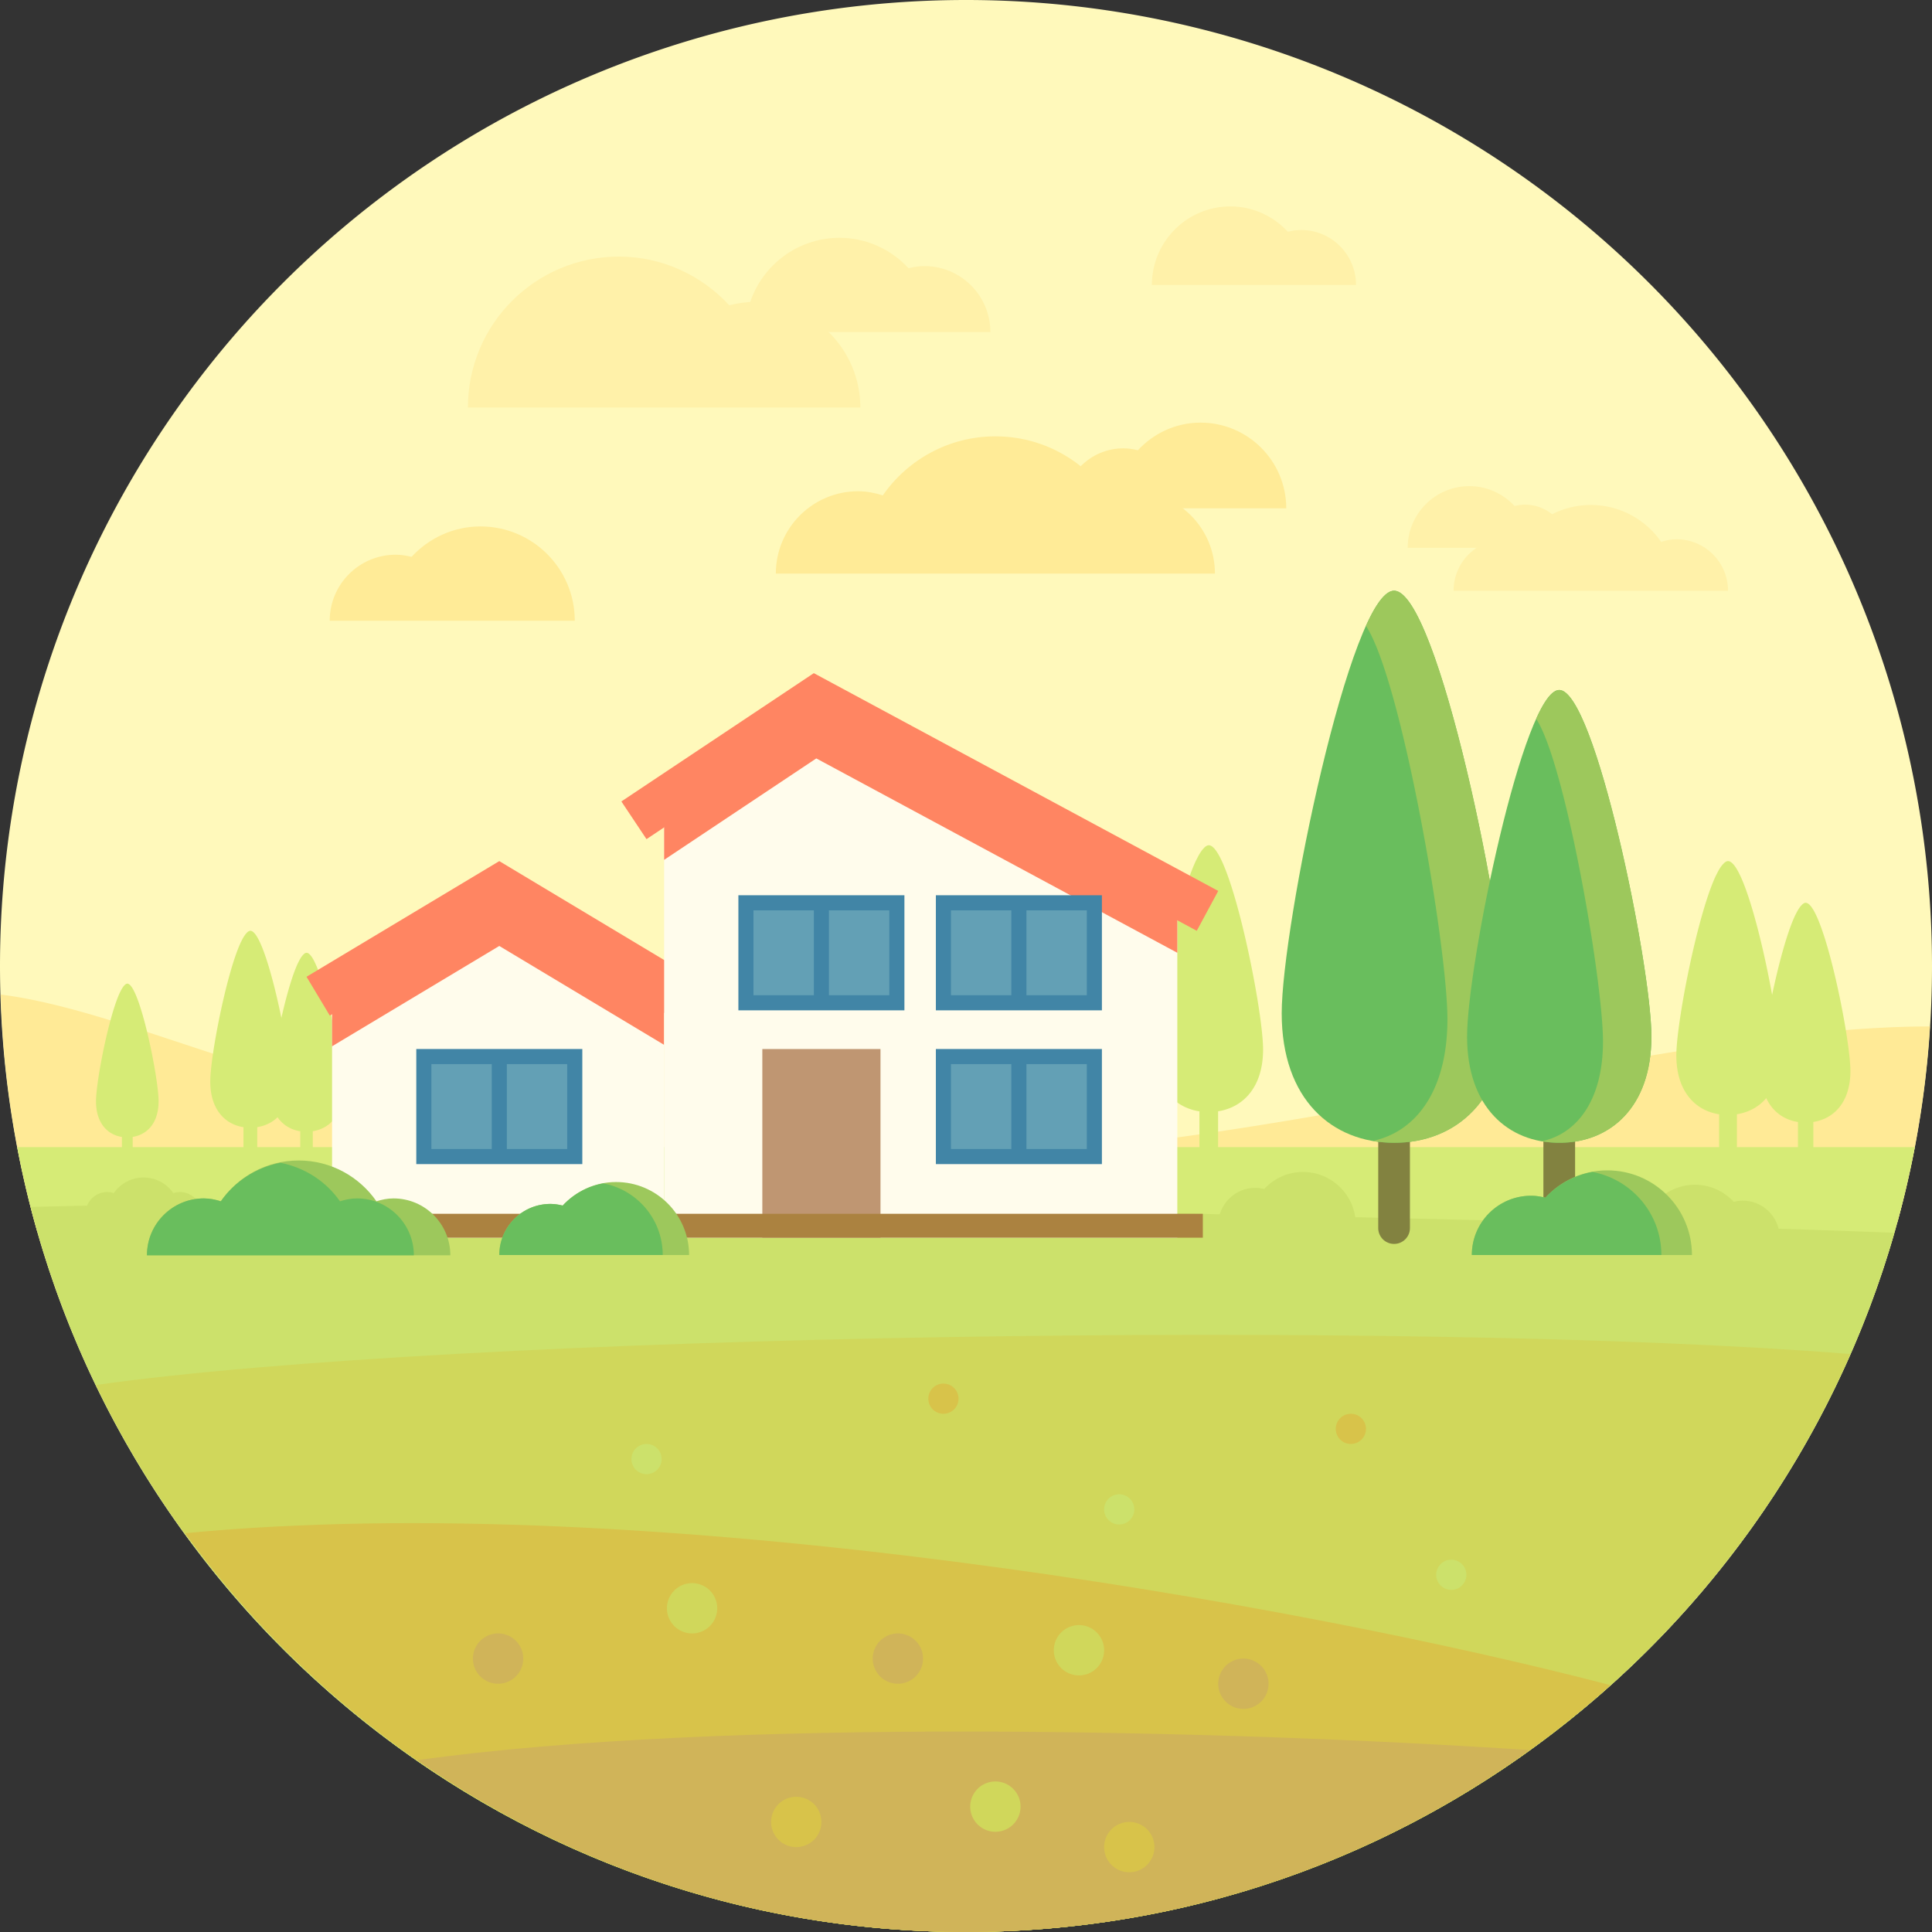 <!DOCTYPE svg PUBLIC "-//W3C//DTD SVG 1.1//EN" "http://www.w3.org/Graphics/SVG/1.1/DTD/svg11.dtd">
<!-- Uploaded to: SVG Repo, www.svgrepo.com, Transformed by: SVG Repo Mixer Tools -->
<svg width="800px" height="800px" viewBox="0 0 1024 1024" class="icon" version="1.1" xmlns="http://www.w3.org/2000/svg" fill="#000000">
<rect x="0" y="0" width="1024" height="1024" fill="#333333" stroke="none"/>
<g id="SVGRepo_bgCarrier" stroke-width="0"/>
<g id="SVGRepo_tracerCarrier" stroke-linecap="round" stroke-linejoin="round"/>
<g id="SVGRepo_iconCarrier">
<path d="M512 512m-512 0a512 512 0 1 0 1024 0 512 512 0 1 0-1024 0Z" fill="#FFF9BB"/>
<path d="M19.656 652.41C84.828 661.742 158 672 158 672l90-85.5c-85.878 0-178.506-50.676-247.618-59.37 1.262 43.332 7.89 85.294 19.274 125.28zM494.666 613c-111 0 386.334 46.3 386.334 46.3l124.692-11.634a510.59 510.59 0 0 0 17.21-103.628C881.334 544.04 664 613 494.666 613z" fill="#FFEA96"/>
<path d="M9.12 608C54.072 844.86 262.058 1024 512 1024s457.93-179.14 502.88-416H9.12z" fill="#D6EB76"/>
<path d="M669.458 556.264c0-22.096-17.636-108.264-28.79-108.264-0.634 0-1.292 0.352-1.964 0.884-0.232 0.184-0.472 0.468-0.708 0.712a12.724 12.724 0 0 0-1.34 1.634c-0.294 0.416-0.584 0.862-0.878 1.352-0.416 0.696-0.838 1.488-1.26 2.324-0.308 0.604-0.61 1.16-0.918 1.832-0.044 0.098-0.088 0.17-0.136 0.272a0.108 0.108 0 0 1 0.008 0.016c-10.244 22.63-21.594 81.51-21.594 99.238 0 19.5 10.046 30.398 23.334 32.696l-0.002 0.002c0.166 0.028 0.342 0.018 0.51 0.044v27.086a4.95 4.95 0 0 0 9.9 0v-27.088c13.532-2.112 23.838-13.002 23.838-32.74zM181.776 577.602c0-14.818-11.826-72.602-19.306-72.602-0.426 0-0.866 0.236-1.318 0.594-0.156 0.122-0.316 0.314-0.476 0.476a8.46 8.46 0 0 0-0.9 1.096c-0.198 0.28-0.392 0.578-0.588 0.908-0.28 0.468-0.562 0.998-0.844 1.558-0.206 0.404-0.41 0.778-0.616 1.228-0.03 0.066-0.058 0.114-0.092 0.182l0.006 0.012c-6.87 15.176-14.482 54.66-14.482 66.548 0 13.076 6.738 20.384 15.648 21.926h-0.002c0.112 0.02 0.23 0.012 0.342 0.03v18.164a3.32 3.32 0 0 0 6.64 0v-18.164c9.076-1.418 15.988-8.72 15.988-21.956z" fill="#D6EB76"/>
<path d="M16.314 639.698C73.068 860.638 273.352 1024 512 1024c233.7 0 430.688-156.628 492.05-370.602-207.268-8.042-758.886-19.986-987.736-13.7z" fill="#CCE16B"/>
<path d="M95.33 631.794c-1.21 0-2.356 0.238-3.452 0.584-3.474-4.994-9.236-8.278-15.782-8.278-6.544 0-12.308 3.284-15.782 8.278-1.096-0.346-2.24-0.584-3.452-0.584a11.54 11.54 0 0 0-11.54 11.54h61.546a11.536 11.536 0 0 0-11.538-11.54zM943.276 656c0-10.844-8.792-19.636-19.636-19.636-1.636 0-3.202 0.258-4.722 0.636-5.124-5.534-12.388-9.052-20.524-9.052-15.492 0-28.05 12.558-28.05 28.05h72.932z" fill="#CCE16B"/>
<path d="M352 656H176v-137.6l80.002-48 95.998 48z" fill="#FFFCEC"/>
<path d="M176 526.578v27.984l88.64-53.186L352 553.794v-27.986l-50.758-30.456-39.928-19.964z" fill="#FF8562"/>
<path d="M354.468 538.29l-89.828-53.9-89.828 53.9-12.344-20.58 102.172-61.304 102.172 61.304z" fill="#FF8562"/>
<path d="M624 474.5L432 378l-80 50.5V656h272z" fill="#FFFCEC"/>
<path d="M352 426.902v28.844l80.656-53.772L624 505v-27.25l-192.656-103.744z" fill="#FF8562"/>
<path d="M600.304 260.364c-4.578 0-8.906 0.902-13.052 2.208-13.136-18.884-34.928-31.3-59.676-31.3-24.746 0-46.538 12.416-59.676 31.3-4.146-1.308-8.474-2.208-13.052-2.208-24.1 0-43.636 19.536-43.636 43.636H643.94c0-24.1-19.536-43.636-43.636-43.636z" fill="#FFEB97"/>
<path d="M888.612 285.818c-2.862 0-5.566 0.564-8.158 1.38-8.21-11.802-21.83-19.562-37.296-19.562-15.466 0-29.086 7.76-37.296 19.562-2.592-0.818-5.296-1.38-8.158-1.38-15.062 0-27.272 12.21-27.272 27.272h145.452c0.002-15.062-12.21-27.272-27.272-27.272zM456 216c0-30.928-25.072-56-56-56-4.668 0-9.13 0.738-13.466 1.814C371.922 146.034 351.204 136 328 136c-44.182 0-80 35.818-80 80h208z" fill="#FFF1A9"/>
<path d="M524.92 176c0-19.314-15.656-34.97-34.97-34.97-2.914 0-5.702 0.462-8.408 1.134-9.124-9.854-22.062-16.12-36.552-16.12-27.59 0-49.956 22.366-49.956 49.956h129.886zM718.732 151.022c0-16.09-13.042-29.132-29.132-29.132-2.428 0-4.75 0.384-7.006 0.944-7.602-8.21-18.38-13.43-30.45-13.43-22.984 0-41.618 18.632-41.618 41.618h108.206zM831.152 290.364c0-12.646-10.252-22.898-22.898-22.898-1.908 0-3.734 0.302-5.506 0.742-5.974-6.452-14.446-10.554-23.934-10.554-18.066 0-32.71 14.644-32.71 32.71h85.048z" fill="#FFF1A9"/>
<path d="M174.756 328.978c0-19.314 15.656-34.97 34.97-34.97 2.914 0 5.702 0.462 8.408 1.134 9.124-9.854 22.062-16.12 36.552-16.12 27.59 0 49.956 22.366 49.956 49.956H174.756zM563.656 269.416c0-17.558 14.234-31.79 31.79-31.79 2.65 0 5.184 0.42 7.644 1.03 8.296-8.958 20.058-14.654 33.23-14.654 25.082 0 45.416 20.334 45.416 45.416h-118.08z" fill="#FFEB97"/>
<path d="M634.312 493.334l-201.656-108.578-90 60-13.312-19.97 102-68 214.344 115.422z" fill="#FF8562"/>
<path d="M404.05 556.014h62.63V656h-62.63z" fill="#BF9672"/>
<path d="M395.364 478.5h80v53h-80z" fill="#63A0B5"/>
<path d="M479.36 535.5h-88v-61h88v61z m-80-8h72v-45h-72v45z" fill="#4185A6"/>
<path d="M431.36 478.5h8v53h-8z" fill="#4185A6"/>
<path d="M500.034 478.5h80v53h-80z" fill="#63A0B5"/>
<path d="M584.032 535.5h-88v-61h88v61z m-80-8h72v-45h-72v45z" fill="#4185A6"/>
<path d="M536.032 478.5h8v53h-8z" fill="#4185A6"/>
<path d="M500.034 560h80v53h-80z" fill="#63A0B5"/>
<path d="M584.032 617h-88V556h88v61z m-80-8h72V564h-72v45z" fill="#4185A6"/>
<path d="M536.032 560h8v53h-8z" fill="#4185A6"/>
<path d="M224.644 560h80v53h-80z" fill="#63A0B5"/>
<path d="M308.64 617h-88V556h88v61z m-80-8h72V564h-72v45z" fill="#4185A6"/>
<path d="M260.64 560h8v53h-8z" fill="#4185A6"/>
<path d="M738.892 659.302a8.396 8.396 0 0 1-8.4-8.394v-90.41c0-4.636 3.758-8.394 8.4-8.394s8.4 3.758 8.4 8.394v90.41a8.396 8.396 0 0 1-8.4 8.394z" fill="#828240"/>
<path d="M798.45 537.05c0 45.708-26.666 68.652-59.56 68.652s-59.56-22.944-59.56-68.652 36.484-223.96 59.56-223.96 59.56 178.252 59.56 223.96z" fill="#69BE5D"/>
<path d="M738.89 313.09c-4.57 0-9.668 7.068-14.904 18.636 18.824 28.51 43.178 169.368 43.178 208.494 0 38.224-16.998 59.744-39.566 64.472a66.02 66.02 0 0 0 11.29 1.012c32.894 0 59.56-22.944 59.56-68.652 0.002-45.71-36.484-223.962-59.558-223.962z" fill="#9DC85C"/>
<path d="M826.428 659.302a8.396 8.396 0 0 1-8.4-8.394v-90.41c0-4.636 3.758-8.394 8.4-8.394s8.4 3.758 8.4 8.394v90.41a8.396 8.396 0 0 1-8.4 8.394z" fill="#828240"/>
<path d="M875.274 549.396c0 37.488-21.87 56.306-48.848 56.306-26.978 0-48.848-18.818-48.848-56.306s29.924-183.686 48.848-183.686 48.848 146.198 48.848 183.686z" fill="#69BE5D"/>
<path d="M826.426 365.71c-3.748 0-7.93 5.796-12.224 15.284 15.44 23.382 35.414 138.91 35.414 171 0 31.35-13.94 49-32.45 52.878a54.16 54.16 0 0 0 9.26 0.83c26.978 0 48.85-18.818 48.85-56.306-0.002-37.488-29.926-183.686-48.85-183.686z" fill="#9DC85C"/>
<path d="M980.75 567.682c0-18.202-14.528-89.182-23.716-89.182-0.522 0-1.064 0.29-1.618 0.728-0.192 0.15-0.388 0.386-0.584 0.586a10.284 10.284 0 0 0-1.104 1.346 18.96 18.96 0 0 0-0.724 1.114 31.06 31.06 0 0 0-1.038 1.914c-0.254 0.498-0.502 0.956-0.756 1.508-0.036 0.082-0.072 0.14-0.112 0.224l0.01 0.018c-8.442 18.636-17.792 67.14-17.792 81.742 0 16.062 8.276 25.04 19.222 26.934h-0.002c0.138 0.024 0.282 0.016 0.42 0.038v22.312a4.078 4.078 0 0 0 8.156 0v-22.314c11.148-1.74 19.638-10.71 19.638-26.968zM153.94 573.234c0-16.308-13.016-79.9-21.248-79.9-0.468 0-0.954 0.26-1.45 0.652-0.172 0.136-0.348 0.344-0.524 0.524a9.344 9.344 0 0 0-0.99 1.206 16.042 16.042 0 0 0-0.648 0.998c-0.308 0.514-0.618 1.098-0.93 1.716-0.226 0.446-0.45 0.856-0.678 1.352-0.032 0.072-0.064 0.126-0.1 0.2l0.01 0.016c-7.564 16.696-15.94 60.152-15.94 73.236 0 14.392 7.414 22.434 17.222 24.13h-0.002c0.124 0.022 0.252 0.014 0.376 0.034v19.99a3.654 3.654 0 0 0 7.308 0v-19.992c9.988-1.558 17.594-9.596 17.594-24.162zM84.056 583.72c0-12.73-10.16-62.374-16.586-62.374-0.366 0-0.744 0.202-1.132 0.51-0.134 0.106-0.272 0.27-0.408 0.41a7.272 7.272 0 0 0-0.772 0.942c-0.17 0.24-0.336 0.496-0.506 0.78-0.24 0.402-0.482 0.858-0.726 1.338-0.178 0.348-0.352 0.668-0.528 1.056l-0.078 0.156a0.12 0.12 0 0 0 0.006 0.01c-5.902 13.038-12.442 46.96-12.442 57.174 0 11.234 5.788 17.514 13.444 18.838h-0.002c0.096 0.016 0.198 0.01 0.294 0.026v15.606a2.85 2.85 0 0 0 5.704 0v-15.606c7.796-1.22 13.732-7.494 13.732-18.866z" fill="#D6EB76"/>
<path d="M943.276 559.41c0-21.022-16.778-103.004-27.392-103.004-0.604 0-1.23 0.334-1.868 0.842-0.222 0.174-0.448 0.444-0.674 0.676a12.172 12.172 0 0 0-1.276 1.554c-0.28 0.396-0.556 0.82-0.836 1.288-0.396 0.662-0.798 1.416-1.198 2.212-0.292 0.574-0.58 1.104-0.872 1.742-0.042 0.094-0.084 0.162-0.13 0.258a0.108 0.108 0 0 1 0.008 0.016c-9.746 21.53-20.546 77.55-20.546 94.418 0 18.552 9.558 28.922 22.202 31.108l-0.002 0.002c0.158 0.028 0.326 0.018 0.484 0.042v25.77a4.708 4.708 0 0 0 9.42 0v-25.772c12.876-2.012 22.68-12.372 22.68-31.152z" fill="#D6EB76"/>
<path d="M50.882 734.066C133.558 905.578 308.844 1024 512 1024c209.58 0 389.558-126.008 468.75-306.336-234.286-18.74-739.162-10.558-929.868 16.402z" fill="#D0D75B"/>
<path d="M853.594 893.164c-166.874-43.52-509.408-104.296-755.39-80.534C191.198 940.592 341.688 1024 512 1024c131.336 0 251.026-49.508 341.594-130.836z" fill="#D8C34A"/>
<path d="M221.194 932.92C303.722 990.26 403.828 1024 512 1024c111.564 0 214.648-35.822 298.696-96.426-162.188-10.632-426.732-17.296-589.502 5.346z" fill="#D0B459"/>
<path d="M162.468 643.334h475.062V656H162.468z" fill="#AB8240"/>
<path d="M366.812 852.42m-13.334 0a13.334 13.334 0 1 0 26.668 0 13.334 13.334 0 1 0-26.668 0Z" fill="#D0D75B"/>
<path d="M422.032 965.666m-13.334 0a13.334 13.334 0 1 0 26.668 0 13.334 13.334 0 1 0-26.668 0Z" fill="#D8C34A"/>
<path d="M598.542 979m-13.334 0a13.334 13.334 0 1 0 26.668 0 13.334 13.334 0 1 0-26.668 0Z" fill="#D8C34A"/>
<path d="M659.02 892.42m-13.334 0a13.334 13.334 0 1 0 26.668 0 13.334 13.334 0 1 0-26.668 0Z" fill="#D0B459"/>
<path d="M527.576 957.548m-13.334 0a13.334 13.334 0 1 0 26.668 0 13.334 13.334 0 1 0-26.668 0Z" fill="#D0D75B"/>
<path d="M571.876 874.666m-13.334 0a13.334 13.334 0 1 0 26.668 0 13.334 13.334 0 1 0-26.668 0Z" fill="#D0D75B"/>
<path d="M475.898 879.086m-13.334 0a13.334 13.334 0 1 0 26.668 0 13.334 13.334 0 1 0-26.668 0Z" fill="#D0B459"/>
<path d="M342.678 773.334m-8 0a8 8 0 1 0 16 0 8 8 0 1 0-16 0Z" fill="#CCE16B"/>
<path d="M593.21 800m-8 0a8 8 0 1 0 16 0 8 8 0 1 0-16 0Z" fill="#CCE16B"/>
<path d="M769.218 834.666m-8 0a8 8 0 1 0 16 0 8 8 0 1 0-16 0Z" fill="#CCE16B"/>
<path d="M715.986 757.334m-8 0a8 8 0 1 0 16 0 8 8 0 1 0-16 0Z" fill="#D8C34A"/>
<path d="M500.034 741.334m-8 0a8 8 0 1 0 16 0 8 8 0 1 0-16 0Z" fill="#D8C34A"/>
<path d="M264 879.086m-13.334 0a13.334 13.334 0 1 0 26.668 0 13.334 13.334 0 1 0-26.668 0Z" fill="#D0B459"/>
<path d="M208.534 635.182c-3.164 0-6.154 0.622-9.018 1.526-9.076-13.048-24.134-21.628-41.234-21.628s-32.156 8.578-41.234 21.628c-2.866-0.904-5.856-1.526-9.018-1.526-16.652 0-30.152 13.5-30.152 30.152h160.806c0.002-16.652-13.498-30.152-30.15-30.152z" fill="#9DC85C"/>
<path d="M264.644 665.186c0-14.956 12.124-27.08 27.08-27.08 2.258 0 4.416 0.356 6.512 0.878 7.066-7.63 17.086-12.484 28.306-12.484 21.366 0 38.686 17.32 38.686 38.686h-100.584z" fill="#9DC85C"/>
<path d="M189.202 635.182c-3.164 0-6.154 0.624-9.018 1.526-7.304-10.5-18.568-17.852-31.566-20.42-13 2.57-24.262 9.92-31.566 20.42-2.866-0.904-5.856-1.526-9.018-1.526-16.652 0-30.152 13.5-30.152 30.152h141.472c-0.002-16.654-13.5-30.152-30.152-30.152z" fill="#69BE5D"/>
<path d="M319.774 627.226a38.634 38.634 0 0 0-21.538 11.756c-2.096-0.52-4.254-0.876-6.512-0.876-14.956 0-27.08 12.124-27.08 27.08h86.606c0-18.896-13.566-34.574-31.476-37.96z" fill="#69BE5D"/>
<path d="M780.102 665.186c0-17.348 14.062-31.41 31.41-31.41 2.618 0 5.122 0.414 7.552 1.018 8.196-8.852 19.818-14.48 32.832-14.48 24.782 0 44.872 20.09 44.872 44.872h-116.666z" fill="#9DC85C"/>
<path d="M645.688 649.206c0-10.844 8.792-19.636 19.636-19.636 1.636 0 3.202 0.258 4.722 0.636 5.124-5.534 12.388-9.052 20.524-9.052 15.492 0 28.05 12.558 28.05 28.05h-72.932z" fill="#CCE16B"/>
<path d="M844.046 621.156a44.808 44.808 0 0 0-24.982 13.636c-2.432-0.602-4.936-1.018-7.552-1.018-17.348 0-31.41 14.062-31.41 31.41h100.454c0-21.916-15.734-40.102-36.51-44.028z" fill="#69BE5D"/>
</g>
</svg>